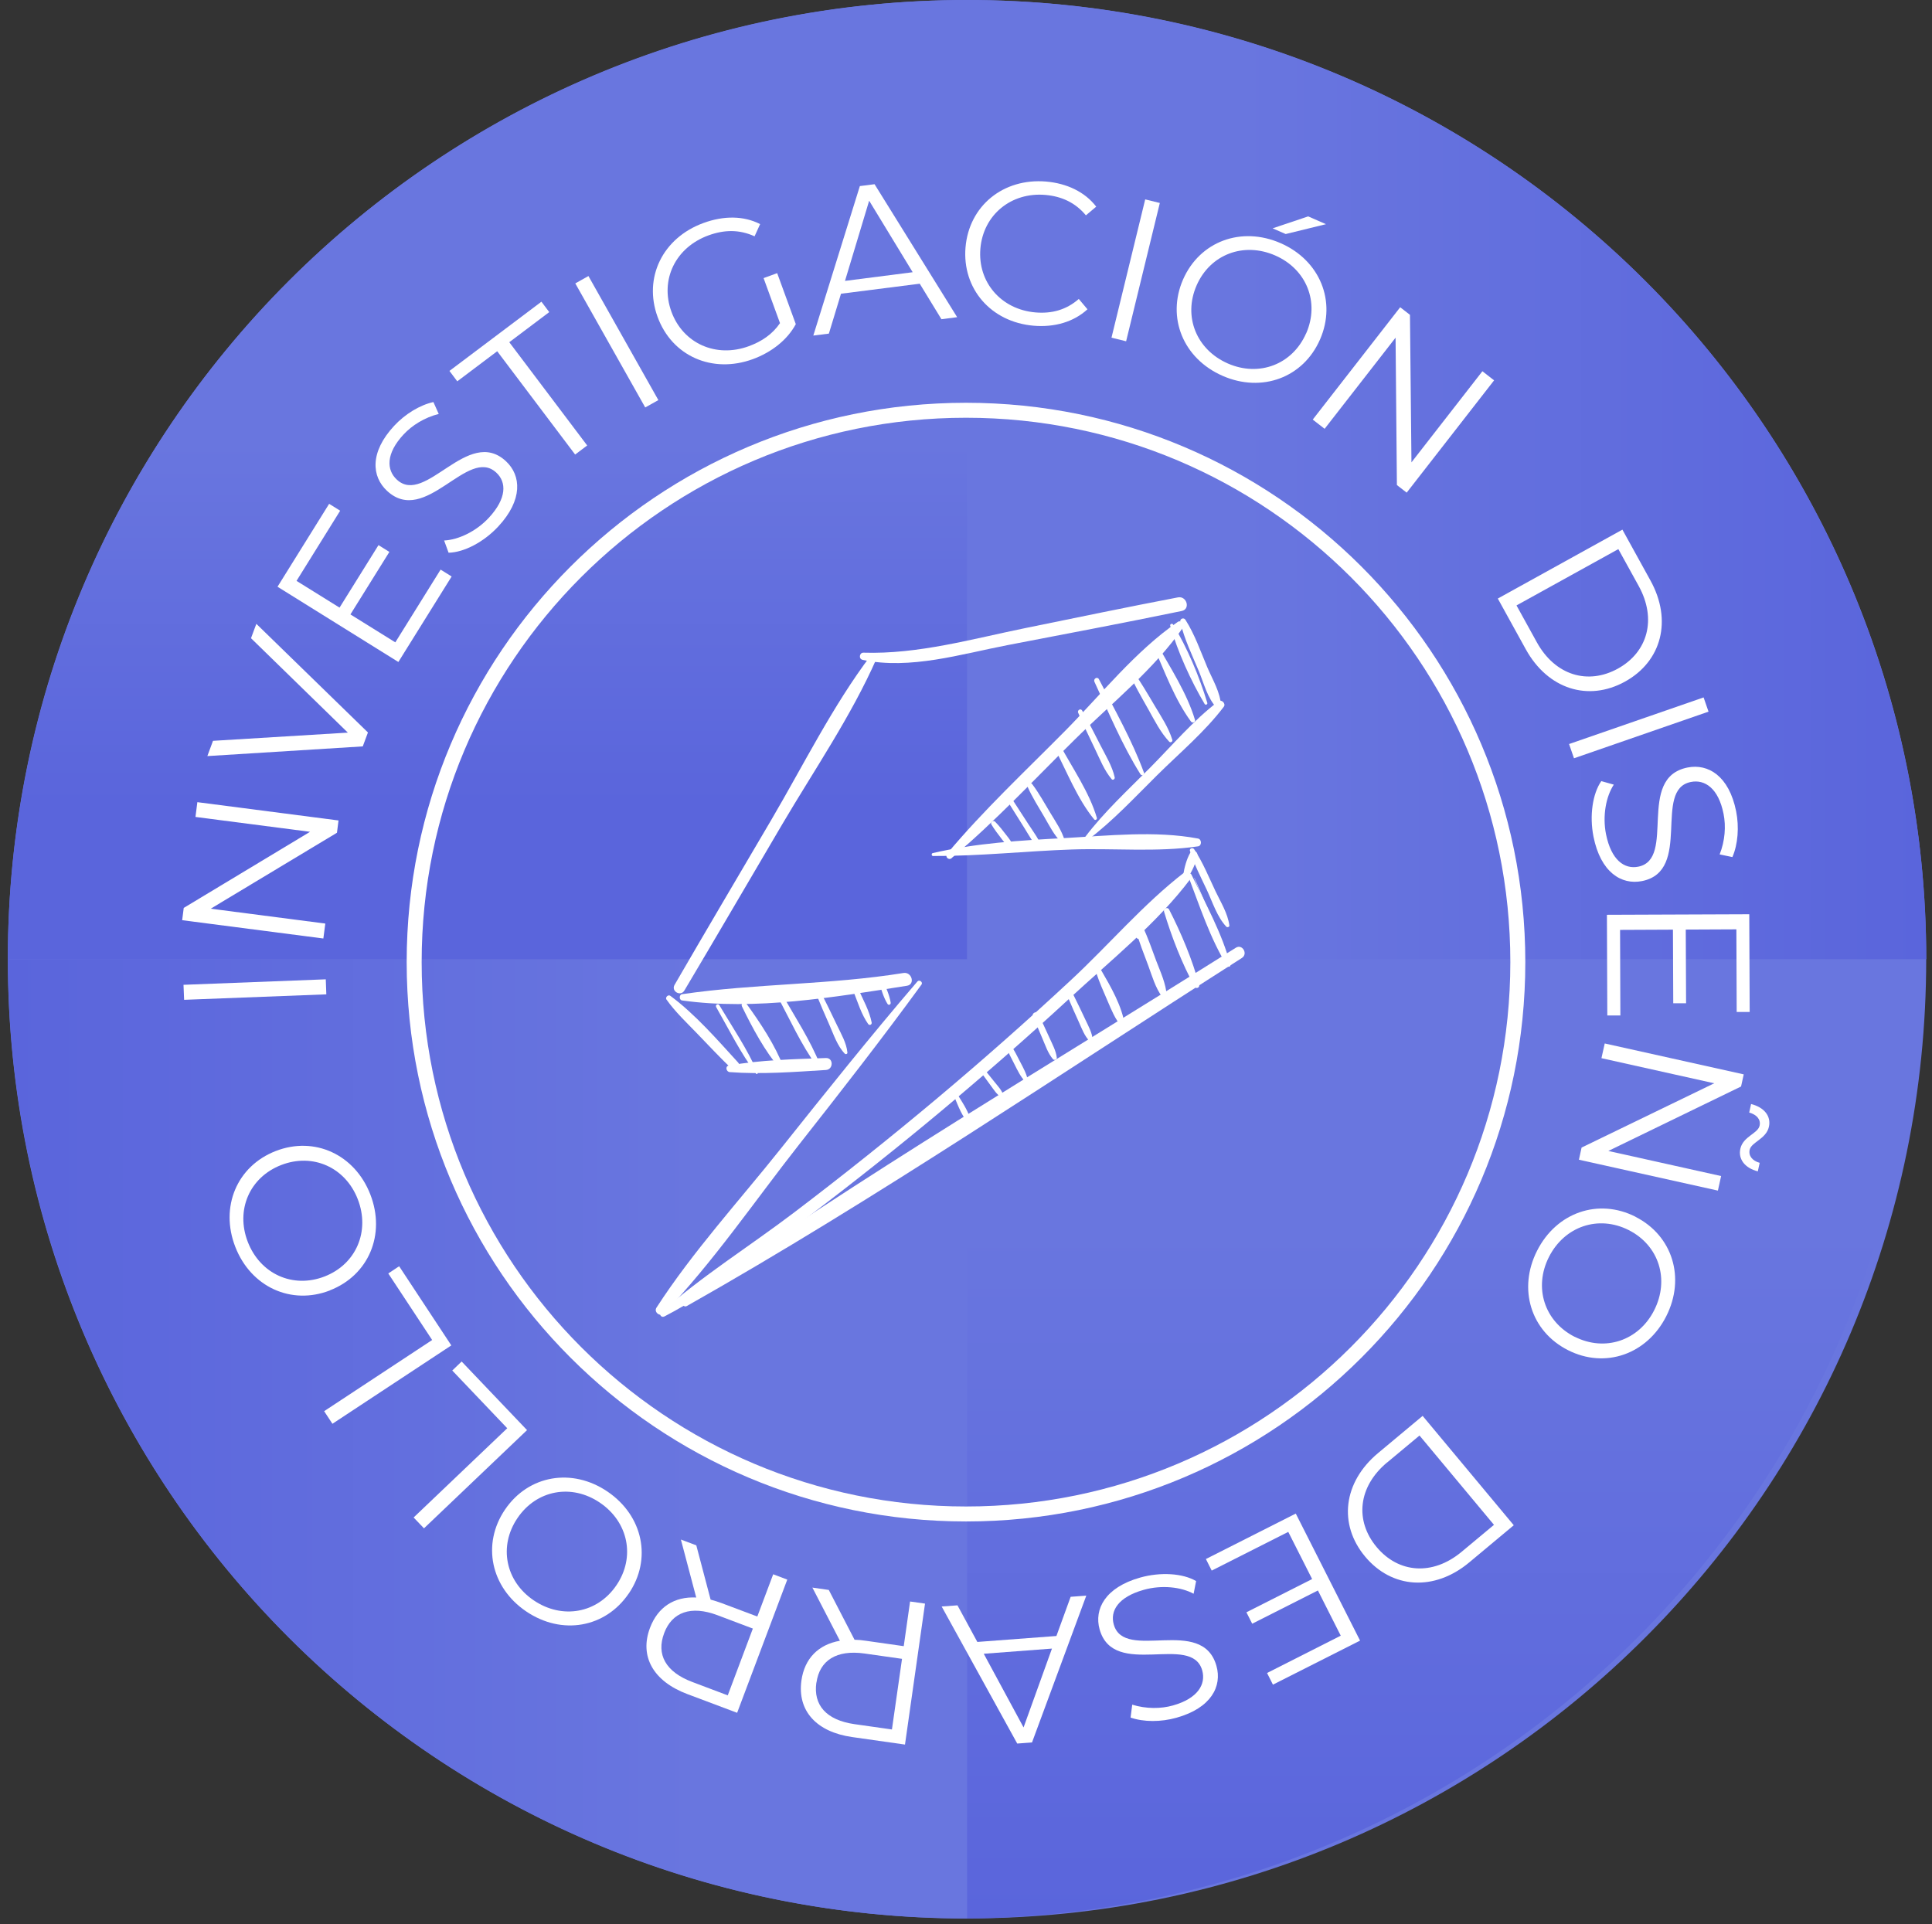 <svg width="258" height="257" viewBox="0 0 258 257" fill="none" xmlns="http://www.w3.org/2000/svg">
<rect x="0" y="0" width="258" height="257" fill="#333333" stroke="none"/>
<path d="M129.136 256.227C199.879 256.227 257.227 198.869 257.227 128.113C257.227 57.358 199.879 0 129.136 0C58.393 0 1.045 57.358 1.045 128.113C1.045 198.869 58.393 256.227 129.136 256.227Z" fill="#6976DF"/>
<path d="M256.193 128.114C256.193 144.933 252.881 161.597 246.437 177.142C240.002 192.687 230.56 206.812 218.673 218.711C206.776 230.611 192.653 240.044 177.111 246.48C161.568 252.915 144.918 256.237 128.091 256.237V128.124H256.182L256.193 128.114Z" fill="url(#paint0_linear_140_449)"/>
<path d="M129.136 0C145.953 0 162.613 3.312 178.156 9.747C193.698 16.183 207.821 25.627 219.718 37.516C231.615 49.415 241.047 63.54 247.481 79.075C253.916 94.62 257.237 111.283 257.237 128.103H129.146V0H129.136Z" fill="url(#paint1_linear_140_449)"/>
<path d="M129.135 256.237C112.308 256.237 95.658 252.926 80.115 246.48C64.573 240.034 50.451 230.6 38.564 218.711C26.667 206.812 17.235 192.687 10.8 177.142C4.366 161.597 1.055 144.944 1.055 128.114H129.146V256.227L129.135 256.237Z" fill="url(#paint2_linear_140_449)"/>
<path d="M1.045 128.113C1.045 111.294 4.356 94.63 10.79 79.085C17.225 63.54 26.667 49.415 38.554 37.526C50.451 25.627 64.573 16.193 80.106 9.758C95.659 3.312 112.319 0 129.136 0V128.113H1.045Z" fill="url(#paint3_linear_140_449)"/>
<path d="M24.588 133.535L24.505 131.53L43.505 130.798L43.578 132.804L24.578 133.535H24.588Z" fill="white"/>
<path d="M26.354 107.136L45.207 109.58L44.998 111.22L28.14 121.365L43.442 123.35L43.181 125.345L24.327 122.9L24.536 121.26L41.405 111.095L26.103 109.11L26.354 107.146V107.136Z" fill="white"/>
<path d="M34.24 83.326L49.135 97.827L48.445 99.687L27.69 100.982L28.442 98.945L46.45 97.848L33.519 85.238L34.229 83.326H34.24Z" fill="white"/>
<path d="M58.838 76.076L60.311 76.996L53.198 88.414L37.06 78.364L43.953 67.29L45.426 68.21L39.598 77.581L45.343 81.153L50.544 72.806L51.996 73.715L46.795 82.062L52.79 85.792L58.838 76.076Z" fill="white"/>
<path d="M59.904 73.82L59.309 72.19C61.21 72.096 63.57 70.989 65.273 69.16C67.696 66.548 67.654 64.396 66.275 63.122C62.453 59.57 56.833 70.341 51.683 65.556C49.636 63.655 49.344 60.416 52.634 56.874C54.096 55.297 56.07 54.095 57.877 53.698L58.588 55.286C56.708 55.757 55.026 56.801 53.887 58.034C51.516 60.583 51.6 62.777 52.999 64.062C56.822 67.614 62.484 56.885 67.56 61.596C69.608 63.498 69.848 66.757 66.537 70.32C64.594 72.409 61.951 73.778 59.914 73.82H59.904Z" fill="white"/>
<path d="M66.401 46.908L61.063 50.93L60.019 49.54L72.302 40.295L73.347 41.684L68.009 45.706L78.413 59.497L76.804 60.708L66.401 46.918V46.908Z" fill="white"/>
<path d="M76.825 37.85L78.58 36.868L87.918 53.437L86.163 54.419L76.825 37.85Z" fill="white"/>
<path d="M101.978 37.14L103.785 36.481L106.271 43.293C105.133 45.414 103.012 47.054 100.547 47.963C95.115 49.948 89.726 47.556 87.814 42.322C85.903 37.087 88.483 31.78 93.935 29.785C96.641 28.792 99.304 28.803 101.508 29.931L100.766 31.561C98.719 30.631 96.714 30.673 94.614 31.436C90.196 33.044 88.107 37.37 89.663 41.632C91.209 45.863 95.606 47.848 99.993 46.239C101.707 45.612 103.148 44.651 104.161 43.157L101.968 37.14H101.978Z" fill="white"/>
<path d="M122.816 37.892L112.308 39.229L110.689 44.557L108.61 44.818L114.825 24.854L116.789 24.603L127.819 42.363L125.72 42.635L122.816 37.881V37.892ZM121.886 36.367L116.068 26.807L112.841 37.516L121.897 36.356L121.886 36.367Z" fill="white"/>
<path d="M128.937 33.034C129.407 27.486 133.982 23.767 139.696 24.248C142.453 24.488 144.866 25.616 146.391 27.601L145.012 28.761C143.602 27.058 141.764 26.222 139.602 26.034C135.027 25.637 131.308 28.698 130.922 33.191C130.535 37.683 133.69 41.329 138.265 41.726C140.427 41.914 142.38 41.402 144.062 39.929L145.221 41.308C143.383 43.001 140.813 43.742 138.024 43.502C132.342 43.011 128.467 38.571 128.937 33.013V33.034Z" fill="white"/>
<path d="M152.931 26.63L154.884 27.11L150.382 45.581L148.429 45.1L152.931 26.63Z" fill="white"/>
<path d="M157.986 37.328C160.211 32.25 165.747 30.171 171.022 32.48C176.245 34.768 178.511 40.232 176.276 45.341C174.041 50.449 168.494 52.486 163.271 50.199C157.997 47.89 155.772 42.405 157.986 37.328ZM174.427 44.526C176.245 40.368 174.479 35.949 170.291 34.12C166.081 32.282 161.611 33.964 159.793 38.122C157.976 42.28 159.772 46.709 163.971 48.548C168.149 50.376 172.599 48.673 174.417 44.526H174.427ZM174.709 28.907L177.07 29.942L171.69 31.258L169.946 30.495L174.709 28.897V28.907Z" fill="white"/>
<path d="M199.526 50.794L187.849 65.796L186.543 64.783L186.365 45.1L176.891 57.271L175.304 56.039L186.982 41.036L188.287 42.05L188.486 61.753L197.96 49.582L199.526 50.804V50.794Z" fill="white"/>
<path d="M216.657 70.738L220.396 77.518C223.342 82.846 221.901 88.331 217.002 91.037C212.103 93.742 206.703 92.05 203.757 86.722L200.018 79.942L216.657 70.738ZM205.23 85.782C207.674 90.211 212.051 91.507 216.051 89.302C220.041 87.098 221.274 82.689 218.83 78.26L216.114 73.339L202.514 80.861L205.23 85.782Z" fill="white"/>
<path d="M227.499 93.147L228.157 95.048L210.191 101.275L209.533 99.373L227.499 93.147Z" fill="white"/>
<path d="M213.837 104.325L215.508 104.795C214.464 106.383 213.983 108.953 214.464 111.398C215.164 114.887 216.929 116.12 218.767 115.755C223.886 114.741 218.454 103.876 225.358 102.508C228.105 101.964 230.894 103.625 231.845 108.358C232.263 110.458 232.085 112.767 231.344 114.47L229.641 114.114C230.362 112.307 230.497 110.343 230.163 108.692C229.484 105.286 227.667 104.064 225.797 104.44C220.679 105.454 226.058 116.329 219.269 117.677C216.522 118.22 213.743 116.507 212.793 111.732C212.239 108.933 212.678 105.997 213.837 104.325Z" fill="white"/>
<path d="M216.375 135.625H214.641L214.589 122.179L233.599 122.106L233.652 135.155H231.918L231.876 124.123L225.118 124.154L225.16 133.995H223.447L223.405 124.164L216.344 124.196L216.385 135.635L216.375 135.625Z" fill="white"/>
<path d="M229.411 159.016L210.85 154.89L211.205 153.27L228.92 144.683L213.858 141.329L214.297 139.365L232.858 143.492L232.503 145.111L214.777 153.72L229.839 157.073L229.411 159.006V159.016ZM233.589 148.59L233.84 147.451C235.605 147.9 236.535 149.081 236.221 150.491C235.856 152.132 233.882 152.529 233.652 153.563C233.474 154.357 233.996 155.036 234.989 155.307L234.738 156.446C233.025 156.007 232.095 154.827 232.409 153.417C232.774 151.776 234.749 151.4 234.978 150.345C235.156 149.551 234.634 148.882 233.589 148.59Z" fill="white"/>
<path d="M218.402 162.516C223.342 165.023 225.107 170.675 222.507 175.805C219.927 180.892 214.338 182.846 209.377 180.318C204.415 177.8 202.681 172.138 205.261 167.05C207.862 161.91 213.461 159.998 218.402 162.505V162.516ZM210.275 178.531C214.317 180.579 218.84 179.064 220.898 175C222.977 170.905 221.546 166.34 217.503 164.292C213.461 162.244 208.928 163.78 206.849 167.875C204.781 171.95 206.233 176.484 210.275 178.542V178.531Z" fill="white"/>
<path d="M202.149 203.709L196.205 208.672C191.536 212.568 185.875 212.192 182.292 207.888C178.709 203.594 179.357 197.963 184.036 194.066L189.98 189.104L202.149 203.709ZM185.238 195.32C181.352 198.559 180.903 203.103 183.827 206.613C186.752 210.124 191.306 210.489 195.182 207.261L199.506 203.657L189.562 191.726L185.238 195.331V195.32Z" fill="white"/>
<path d="M161.82 209.779L161.036 208.222L173.038 202.152L181.624 219.119L169.988 225L169.204 223.444L179.044 218.46L175.994 212.422L167.22 216.862L166.447 215.337L175.221 210.897L172.035 204.597L161.83 209.758L161.82 209.779Z" fill="white"/>
<path d="M159.73 211.158L159.396 212.861C157.725 211.952 155.135 211.659 152.732 212.338C149.306 213.3 148.22 215.159 148.732 216.966C150.142 221.992 160.545 215.723 162.446 222.503C163.209 225.199 161.767 228.114 157.109 229.419C155.041 230.005 152.732 230.005 150.977 229.399L151.197 227.675C153.056 228.249 155.02 228.239 156.639 227.779C159.981 226.839 161.057 224.927 160.545 223.099C159.135 218.074 148.721 224.29 146.841 217.614C146.089 214.919 147.583 212.015 152.262 210.698C155.009 209.925 157.976 210.134 159.73 211.168V211.158Z" fill="white"/>
<path d="M130.514 219.296L141.074 218.502L142.975 213.268L145.064 213.112L137.815 232.721L135.841 232.867L125.751 214.564L127.861 214.407L130.514 219.296ZM131.371 220.874L136.687 230.715L140.479 220.184L131.381 220.874H131.371Z" fill="white"/>
<path d="M110.669 212.338L114.116 219.004C114.607 219.014 115.098 219.056 115.63 219.14L120.686 219.86L121.532 213.895L123.527 214.177L120.853 233.003L113.802 232C109.018 231.321 106.459 228.49 107.023 224.447C107.441 221.49 109.3 219.641 112.162 219.14L108.486 212.036L110.658 212.349L110.669 212.338ZM109.018 224.718C108.59 227.727 110.335 229.733 114.105 230.276L119.109 230.987L120.456 221.553L115.453 220.842C111.692 220.31 109.447 221.772 109.029 224.729L109.018 224.718Z" fill="white"/>
<path d="M92.985 206.394L94.896 213.644C95.377 213.77 95.836 213.916 96.348 214.104L101.132 215.901L103.253 210.259L105.133 210.97L98.437 228.761L91.773 226.254C87.25 224.551 85.36 221.229 86.801 217.416C87.856 214.616 90.06 213.216 92.974 213.362L90.927 205.621L92.985 206.394ZM88.692 218.126C87.616 220.968 88.89 223.308 92.452 224.645L97.184 226.432L100.537 217.51L95.805 215.723C92.243 214.386 89.747 215.326 88.692 218.116V218.126Z" fill="white"/>
<path d="M83.96 212.829C80.847 217.416 75.019 218.45 70.256 215.211C65.534 212.004 64.312 206.216 67.446 201.609C70.579 197.002 76.408 196.009 81.129 199.217C85.892 202.455 87.083 208.254 83.96 212.84V212.829ZM69.107 202.748C66.558 206.498 67.488 211.179 71.269 213.738C75.071 216.319 79.771 215.483 82.32 211.722C84.869 207.971 83.918 203.281 80.116 200.7C76.335 198.13 71.655 198.987 69.107 202.748Z" fill="white"/>
<path d="M56.625 204.127L55.235 202.675L67.738 190.755L60.395 183.045L61.649 181.843L70.381 191.005L56.614 204.127H56.625Z" fill="white"/>
<path d="M44.392 190.159L43.285 188.477L57.71 178.97L51.85 170.08L53.302 169.119L60.269 179.691L44.392 190.159Z" fill="white"/>
<path d="M44.059 172.347C38.899 174.353 33.509 171.898 31.42 166.528C29.352 161.21 31.629 155.746 36.82 153.73C42.011 151.714 47.38 154.2 49.449 159.518C51.538 164.887 49.219 170.33 44.059 172.336V172.347ZM37.551 155.6C33.321 157.24 31.441 161.618 33.091 165.87C34.752 170.153 39.108 172.127 43.338 170.487C47.568 168.847 49.438 164.438 47.777 160.165C46.127 155.913 41.782 153.96 37.551 155.6Z" fill="white"/>
<path d="M129 202.205C169.698 202.205 202.691 169.206 202.691 128.5C202.691 87.794 169.698 54.795 129 54.795C88.301 54.795 55.308 87.794 55.308 128.5C55.308 169.206 88.301 202.205 129 202.205Z" stroke="white" stroke-width="2"/>
<path d="M116.32 87.495C111.222 94.233 107.316 102.142 103.044 109.424C98.719 116.789 94.363 124.144 90.081 131.54C89.59 132.386 90.885 133.139 91.386 132.303C95.753 124.958 100.056 117.572 104.391 110.207C108.726 102.842 113.666 95.665 117.072 87.923C117.301 87.411 116.664 87.046 116.33 87.484L116.32 87.495Z" fill="white"/>
<path d="M91.084 133.619C100.84 134.988 111.452 133.18 121.125 131.655C122.242 131.477 121.772 129.775 120.655 129.952C110.826 131.54 100.871 131.352 91.084 132.783C90.677 132.846 90.666 133.556 91.084 133.619Z" fill="white"/>
<path d="M122.524 131.07C116.267 138.362 110.282 145.863 104.286 153.385C98.74 160.353 92.504 167.165 87.668 174.645C87.271 175.251 88.169 175.941 88.671 175.418C95.251 168.554 100.808 160.374 106.689 152.894C112.246 145.832 117.771 138.759 123.057 131.498C123.286 131.185 122.775 130.788 122.513 131.08L122.524 131.07Z" fill="white"/>
<path d="M88.702 175.836C95.689 172.211 102.072 166.946 108.328 162.203C114.209 157.742 119.985 153.155 125.647 148.423C131.308 143.69 137.189 138.55 142.767 133.4C148.344 128.249 154.518 123.318 158.999 117.353C159.354 116.883 158.644 116.162 158.163 116.517C152.7 120.727 148.042 126.233 142.976 130.934C137.189 136.315 131.256 141.559 125.198 146.647C119.139 151.735 112.517 157.031 105.989 161.983C100.139 166.423 93.747 170.414 88.263 175.293C87.96 175.564 88.346 176.014 88.681 175.836H88.702Z" fill="white"/>
<path d="M124.613 114.323C130.797 114.355 136.991 113.665 143.174 113.456C148.721 113.268 154.507 113.843 159.981 113.038C160.514 112.965 160.493 112.088 159.981 111.994C154.267 110.918 147.979 111.617 142.192 111.931C136.301 112.244 130.326 112.6 124.561 113.937C124.341 113.989 124.394 114.334 124.613 114.334V114.323Z" fill="white"/>
<path d="M158.675 117.154C159.187 116.34 159.709 115.274 159.887 114.323C159.918 114.156 159.908 113.937 159.751 113.811C159.626 113.707 159.542 113.665 159.386 113.655C159.208 113.655 159.02 113.759 158.937 113.916C158.446 114.773 158.153 115.901 158.007 116.872C157.955 117.269 158.435 117.531 158.675 117.154Z" fill="white"/>
<path d="M127.089 114.595C132.886 109.727 138.119 104.106 143.509 98.788C148.324 94.024 154.152 89.375 157.996 83.786C158.289 83.358 157.704 82.762 157.276 83.065C151.677 86.91 147.05 92.739 142.287 97.566C136.97 102.946 131.35 108.191 126.493 113.999C126.138 114.417 126.671 114.961 127.099 114.605L127.089 114.595Z" fill="white"/>
<path d="M115.181 88.132C121.584 89.469 128.28 87.37 134.568 86.158C142.318 84.664 150.079 83.201 157.809 81.603C158.999 81.362 158.488 79.566 157.307 79.785C150.528 81.08 143.76 82.491 137.001 83.87C129.867 85.322 122.629 87.401 115.306 87.171C114.763 87.15 114.638 88.007 115.181 88.122V88.132Z" fill="white"/>
<path d="M89.015 133.515C90.174 135.155 91.679 136.565 93.068 138.007C94.603 139.595 96.118 141.225 97.716 142.75C98.27 143.283 99.084 142.468 98.562 141.904C95.794 138.874 92.828 135.447 89.516 133.003C89.224 132.783 88.796 133.212 89.005 133.515H89.015Z" fill="white"/>
<path d="M97.445 143.189C101.675 143.513 106.062 143.168 110.293 142.907C111.306 142.844 111.327 141.277 110.293 141.308C105.999 141.465 101.56 141.559 97.33 142.311C96.808 142.405 96.975 143.147 97.445 143.189Z" fill="white"/>
<path d="M157.62 83.065C158.132 85.322 159.197 87.484 160.085 89.616C160.775 91.287 161.234 93.22 162.477 94.547C162.676 94.756 163.062 94.599 163.052 94.306C162.989 92.478 161.934 90.796 161.224 89.125C160.326 86.993 159.542 84.716 158.299 82.773C158.069 82.418 157.526 82.647 157.62 83.055V83.065Z" fill="white"/>
<path d="M145.263 112.182C148.637 109.632 151.541 106.488 154.539 103.521C157.537 100.554 160.89 97.744 163.428 94.39C163.741 93.972 163.114 93.356 162.707 93.669C159.354 96.208 156.523 99.572 153.567 102.549C150.611 105.527 147.446 108.441 144.898 111.805C144.731 112.025 145.054 112.338 145.274 112.182H145.263Z" fill="white"/>
<path d="M95.628 134.486C97.33 137.464 98.887 140.64 100.955 143.387C101.049 143.523 101.237 143.408 101.174 143.262C99.795 140.107 97.811 137.192 96.056 134.246C95.899 133.974 95.481 134.215 95.638 134.497L95.628 134.486Z" fill="white"/>
<path d="M99.084 134.424C100.463 137.255 102.155 140.441 104.223 142.823C104.39 143.011 104.735 142.813 104.652 142.572C103.534 139.626 101.539 136.617 99.69 134.068C99.429 133.703 98.875 134.016 99.084 134.424Z" fill="white"/>
<path d="M103.837 133.097C105.498 136.179 106.991 139.543 109.07 142.384C109.216 142.583 109.613 142.478 109.509 142.196C108.203 138.905 106.166 135.834 104.422 132.752C104.203 132.376 103.628 132.71 103.837 133.097Z" fill="white"/>
<path d="M108.966 132.689C109.53 134.079 110.125 135.458 110.731 136.826C111.337 138.195 111.807 139.678 112.82 140.734C112.935 140.849 113.186 140.765 113.165 140.587C113.039 139.281 112.329 138.101 111.775 136.931C111.055 135.416 110.324 133.912 109.551 132.428C109.383 132.104 108.809 132.334 108.955 132.679L108.966 132.689Z" fill="white"/>
<path d="M113.969 132.397C114.543 133.859 115.024 135.468 115.933 136.764C116.1 137.004 116.455 136.858 116.403 136.565C116.1 135.019 115.275 133.546 114.627 132.115C114.46 131.749 113.823 132.01 113.969 132.386V132.397Z" fill="white"/>
<path d="M117.322 131.06C117.677 132.062 117.959 133.191 118.523 134.089C118.669 134.319 118.983 134.162 118.941 133.912C118.784 132.877 118.283 131.864 117.917 130.892C117.781 130.527 117.186 130.683 117.322 131.06Z" fill="white"/>
<path d="M132.395 110.123C132.802 110.792 133.283 111.419 133.763 112.046C134.181 112.589 134.557 113.09 135.132 113.487C135.278 113.592 135.508 113.414 135.445 113.247C135.205 112.589 134.829 112.098 134.4 111.555C133.92 110.938 133.44 110.301 132.886 109.747C132.635 109.497 132.207 109.82 132.395 110.123Z" fill="white"/>
<path d="M134.62 107.115C135.33 108.243 136.04 109.371 136.75 110.51C137.377 111.503 137.952 112.62 138.798 113.435C138.944 113.571 139.216 113.435 139.153 113.226C138.777 112.108 138.014 111.126 137.377 110.144C136.646 109.027 135.925 107.909 135.194 106.78C134.964 106.425 134.39 106.749 134.62 107.115Z" fill="white"/>
<path d="M137.231 105.098C137.847 106.477 138.683 107.783 139.445 109.089C140.124 110.249 140.74 111.513 141.701 112.474C141.889 112.662 142.234 112.474 142.161 112.203C141.774 110.897 140.97 109.758 140.281 108.598C139.497 107.303 138.756 105.945 137.847 104.733C137.575 104.367 137.053 104.67 137.241 105.088L137.231 105.098Z" fill="white"/>
<path d="M140.783 99.833C142.444 102.988 143.854 106.686 146.12 109.444C146.256 109.612 146.538 109.434 146.475 109.236C145.473 105.798 143.185 102.549 141.503 99.405C141.242 98.924 140.511 99.353 140.772 99.833H140.783Z" fill="white"/>
<path d="M143.989 95.215C144.689 96.835 145.451 98.423 146.214 100.011C146.882 101.39 147.457 102.884 148.449 104.064C148.616 104.263 148.909 104.043 148.857 103.824C148.522 102.309 147.666 100.94 146.966 99.561C146.172 97.994 145.368 96.427 144.511 94.902C144.313 94.547 143.822 94.86 143.979 95.215H143.989Z" fill="white"/>
<path d="M146.151 91.057C148.084 95.215 149.859 99.53 152.304 103.416C152.45 103.657 152.889 103.5 152.774 103.218C151.186 98.882 148.857 94.808 146.747 90.713C146.538 90.316 145.974 90.66 146.151 91.057Z" fill="white"/>
<path d="M150.654 89.647C151.448 91.402 152.408 93.074 153.359 94.756C154.195 96.25 154.968 97.806 156.137 99.06C156.305 99.237 156.628 99.06 156.555 98.82C156.054 97.179 155.082 95.738 154.205 94.265C153.223 92.614 152.252 90.932 151.124 89.375C150.915 89.093 150.518 89.334 150.654 89.647Z" fill="white"/>
<path d="M154.038 86.304C155.49 89.626 156.889 93.439 159.041 96.365C159.229 96.615 159.678 96.48 159.574 96.135C158.529 92.624 156.305 89.198 154.508 86.022C154.33 85.709 153.902 85.98 154.038 86.293V86.304Z" fill="white"/>
<path d="M156.273 83.567C157.275 87.077 159.009 90.89 160.869 94.024C160.983 94.212 161.286 94.087 161.224 93.878C160.179 90.389 158.55 86.513 156.659 83.41C156.534 83.212 156.21 83.337 156.273 83.577V83.567Z" fill="white"/>
<path d="M158.916 113.665C159.469 115.462 160.357 117.144 161.151 118.836C161.945 120.529 162.519 122.441 163.762 123.767C163.888 123.903 164.201 123.809 164.17 123.6C163.95 121.971 163.031 120.529 162.331 119.056C161.433 117.165 160.629 115.169 159.469 113.425C159.281 113.143 158.801 113.31 158.905 113.665H158.916Z" fill="white"/>
<path d="M91.731 174.426C117.04 160.103 141.326 143.586 165.841 127.946C166.697 127.403 165.904 126.035 165.037 126.578C140.407 142.071 115.097 156.969 91.324 173.736C90.906 174.029 91.272 174.687 91.731 174.426Z" fill="white"/>
<path d="M159.479 117.29C160.827 120.518 162.133 123.757 163.543 126.964C163.564 127.006 163.626 126.975 163.616 126.933C162.3 123.694 160.89 120.498 159.521 117.28C159.521 117.259 159.48 117.28 159.49 117.29H159.479Z" fill="white"/>
<path d="M127.496 146.615C127.977 147.765 128.489 149.144 129.376 150.042C129.512 150.178 129.7 150.042 129.669 149.875C129.46 148.653 128.645 147.441 128.008 146.406C127.851 146.156 127.371 146.312 127.496 146.626V146.615Z" fill="white"/>
<path d="M130.943 143.126C131.403 143.763 131.862 144.401 132.332 145.027C132.719 145.539 133.095 146.166 133.648 146.5C133.815 146.594 134.024 146.438 133.972 146.25C133.795 145.623 133.283 145.101 132.886 144.599C132.395 143.983 131.894 143.377 131.403 142.76C131.194 142.499 130.745 142.844 130.943 143.116V143.126Z" fill="white"/>
<path d="M134.327 139.668C134.609 140.535 135.069 141.35 135.476 142.154C135.883 142.959 136.259 143.774 136.907 144.453C137.053 144.61 137.294 144.453 137.252 144.254C137.074 143.387 136.677 142.677 136.27 141.893C135.831 141.057 135.434 140.19 134.87 139.438C134.682 139.187 134.223 139.323 134.338 139.668H134.327Z" fill="white"/>
<path d="M137.941 135.688C138.348 136.68 138.756 137.673 139.184 138.655C139.612 139.637 139.936 140.681 140.625 141.475C140.782 141.653 141.158 141.517 141.127 141.266C141.012 140.316 140.531 139.47 140.145 138.602C139.664 137.526 139.153 136.461 138.651 135.385C138.463 134.998 137.774 135.28 137.941 135.688Z" fill="white"/>
<path d="M142.673 133.337C143.122 134.382 143.572 135.426 144.052 136.461C144.459 137.359 144.815 138.373 145.525 139.073C145.661 139.208 145.932 139.114 145.922 138.905C145.859 137.944 145.347 137.056 144.95 136.2C144.439 135.103 143.916 134.016 143.373 132.93C143.133 132.459 142.485 132.867 142.684 133.337H142.673Z" fill="white"/>
<path d="M146.381 129.889C146.799 131.174 147.352 132.407 147.885 133.64C148.418 134.873 148.898 136.106 149.786 137.129C149.911 137.276 150.235 137.171 150.204 136.952C149.88 134.444 148.313 131.749 147.06 129.597C146.851 129.242 146.245 129.472 146.381 129.879V129.889Z" fill="white"/>
<path d="M152.554 124.969L152.659 124.196H151.677C152.105 125.826 152.763 127.403 153.348 128.991C153.86 130.391 154.288 131.916 155.187 133.128C155.364 133.358 155.824 133.327 155.803 132.961C155.698 131.352 154.978 129.837 154.414 128.354C153.85 126.87 153.327 125.272 152.617 123.809C152.398 123.35 151.646 123.579 151.666 124.07C151.687 124.373 151.687 124.676 151.687 124.979C151.687 125.564 152.502 125.533 152.565 124.979L152.554 124.969Z" fill="white"/>
<path d="M155.437 121.73C156.44 125.073 157.85 128.74 159.553 131.801C159.73 132.115 160.221 131.906 160.138 131.561C159.239 128.176 157.714 124.572 156.116 121.459C155.928 121.093 155.322 121.344 155.448 121.741L155.437 121.73Z" fill="white"/>
<path d="M158.665 116.977C160.19 120.968 161.61 125.376 163.877 129.012C164.013 129.231 164.378 129.095 164.305 128.834C163.208 124.676 160.963 120.644 159.093 116.789C158.978 116.548 158.56 116.716 158.654 116.977H158.665Z" fill="white"/>
<defs>
<linearGradient id="paint0_linear_140_449" x1="192.142" y1="7.07121e-05" x2="192.142" y2="256.237" gradientUnits="userSpaceOnUse">
<stop offset="0.64" stop-color="#6976DF"/>
<stop offset="1" stop-color="#5A65DC"/>
</linearGradient>
<linearGradient id="paint1_linear_140_449" x1="1.044" y1="64.062" x2="257.237" y2="64.062" gradientUnits="userSpaceOnUse">
<stop offset="0.64" stop-color="#6976DF"/>
<stop offset="1" stop-color="#5A65DC"/>
</linearGradient>
<linearGradient id="paint2_linear_140_449" x1="257.237" y1="192.175" x2="1.044" y2="192.175" gradientUnits="userSpaceOnUse">
<stop offset="0.64" stop-color="#6976DF"/>
<stop offset="1" stop-color="#5A65DC"/>
</linearGradient>
<linearGradient id="paint3_linear_140_449" x1="65.096" y1="256.237" x2="65.096" y2="0" gradientUnits="userSpaceOnUse">
<stop offset="0.58" stop-color="#5A65DC"/>
<stop offset="0.77" stop-color="#6976DF"/>
<stop offset="0.83" stop-color="#6976DF"/>
</linearGradient>
</defs>
</svg>
